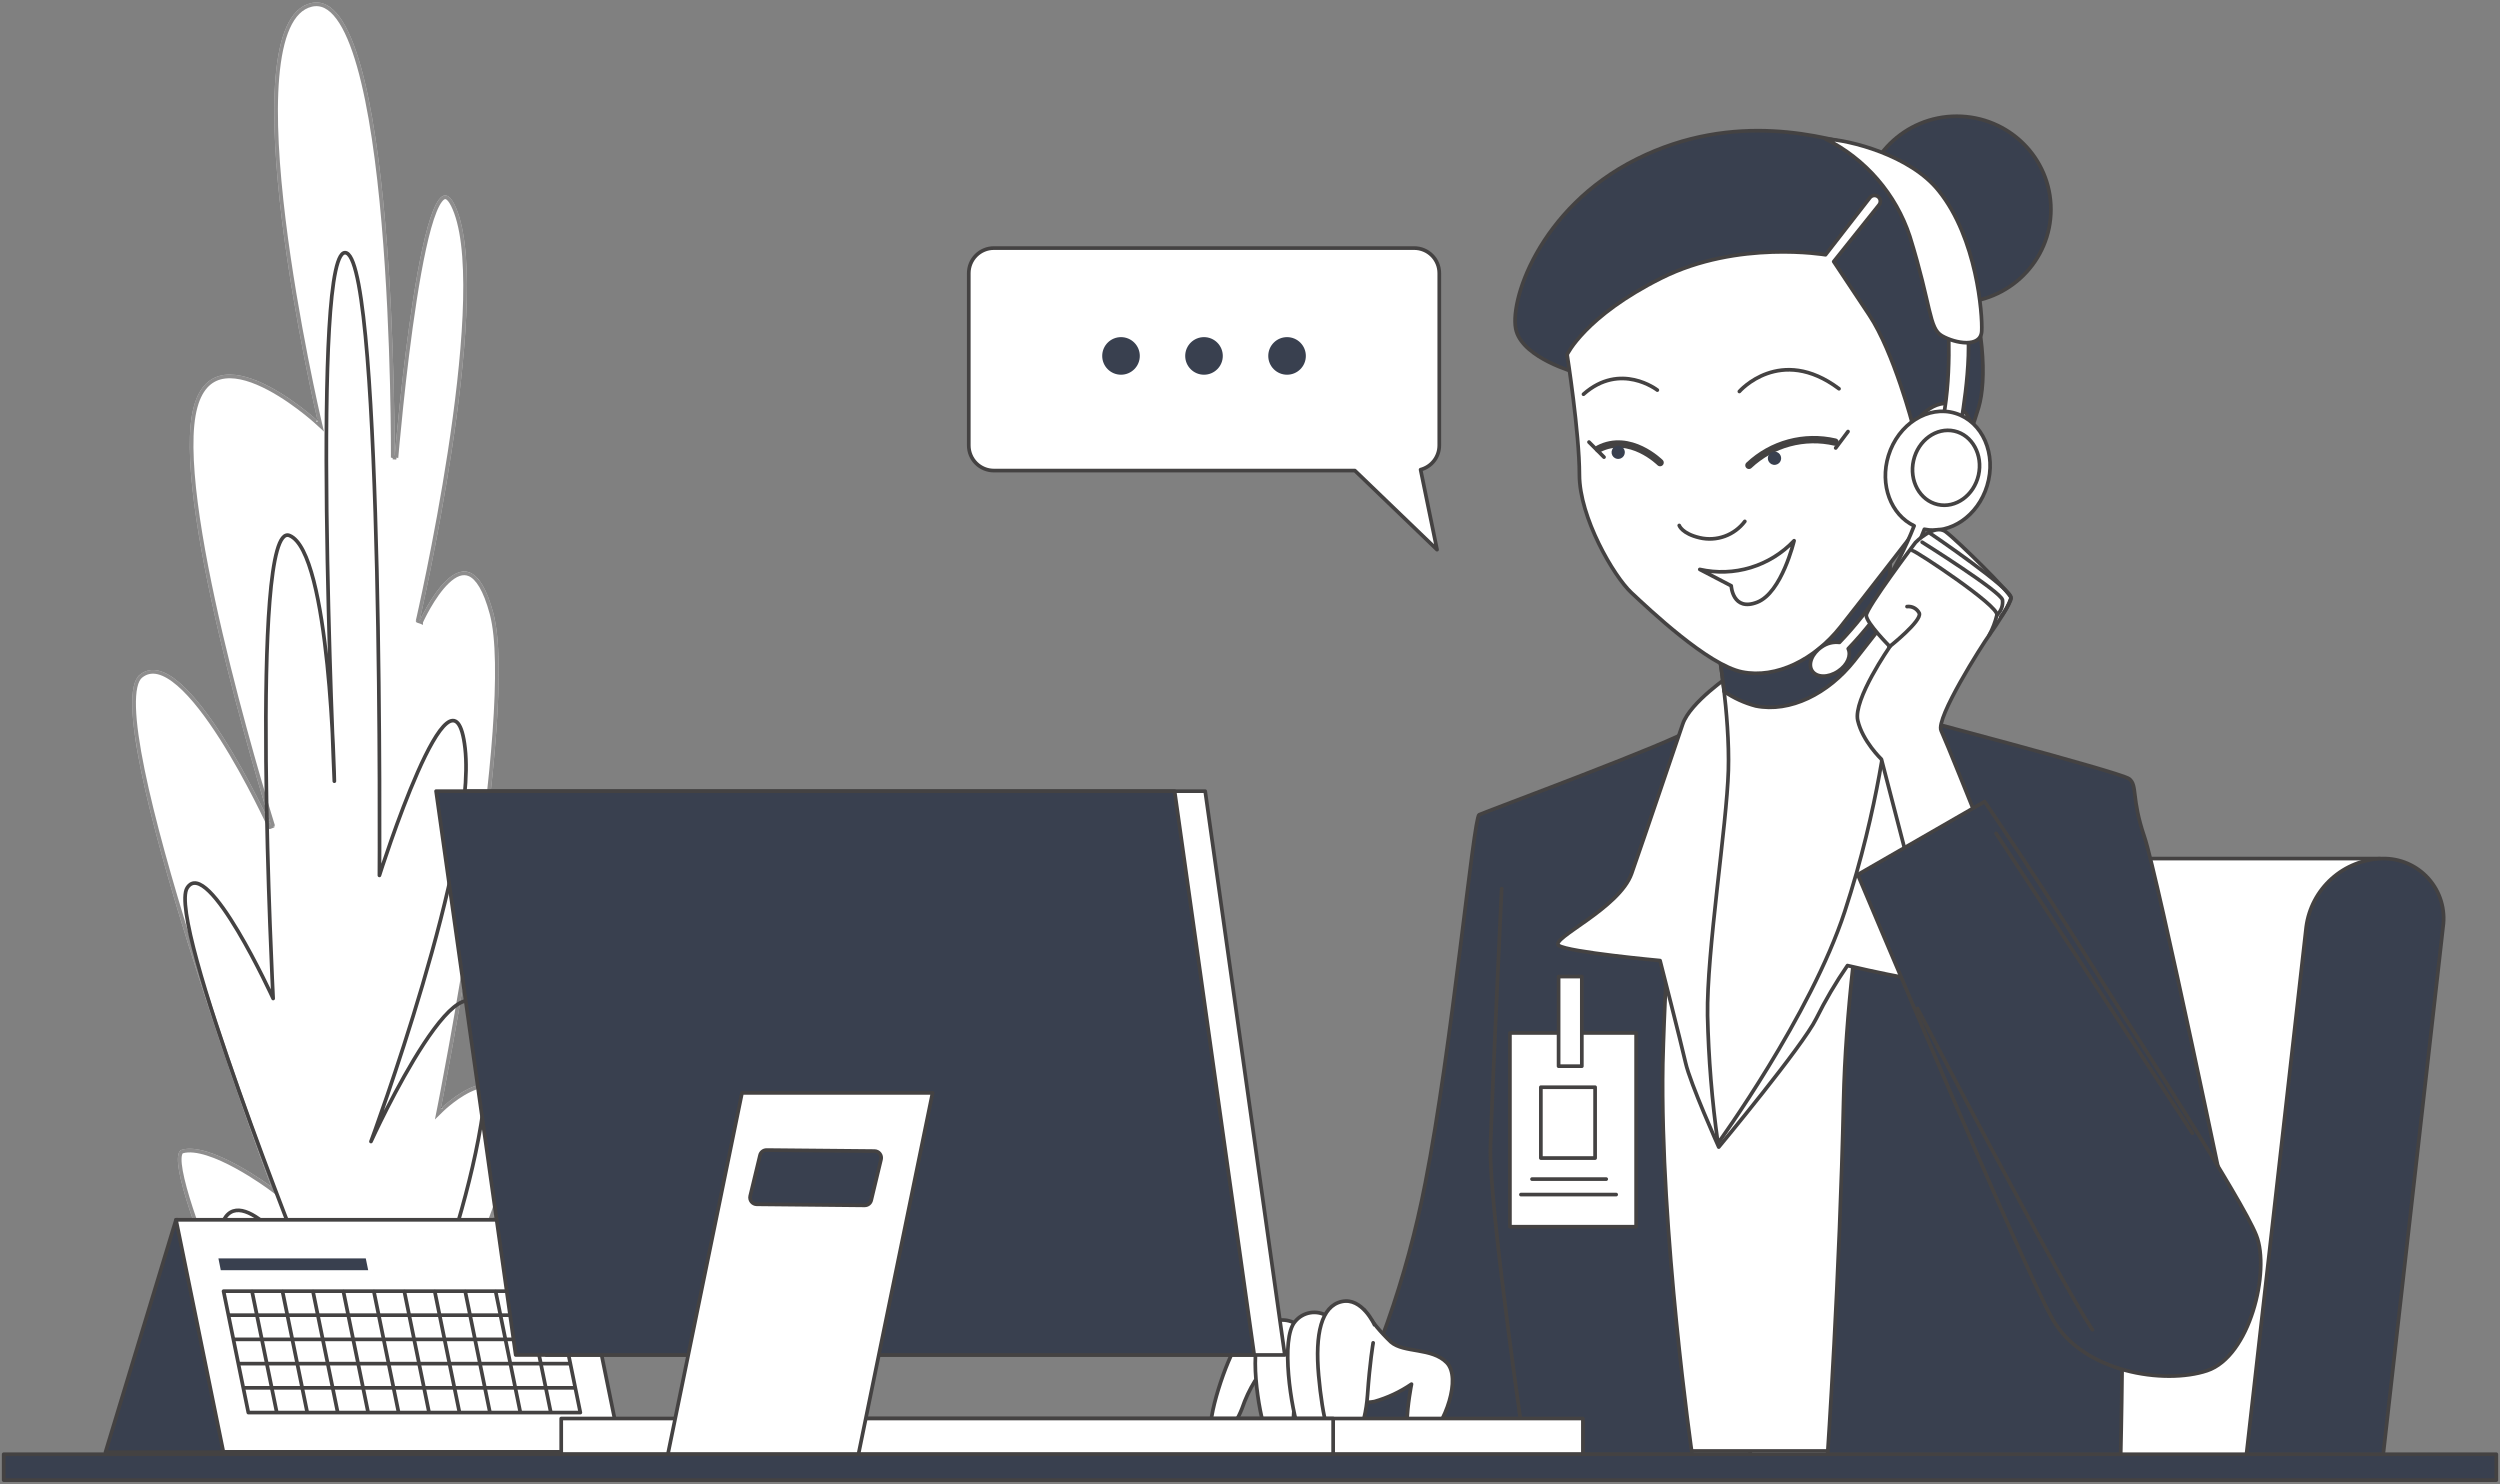 <svg width="677" height="402" viewBox="0 0 677 402" fill="none" xmlns="http://www.w3.org/2000/svg">
<rect x="0" y="0" width="677" height="402" fill="#808080" stroke="none"/>
<path d="M77.389 390.05C77.389 390.05 41.471 313.545 49.273 311.341C57.074 309.137 73.43 321.317 73.43 321.317C73.43 321.317 25.434 192.697 37.861 182.721C50.288 172.745 73.488 223.801 73.488 223.801C73.488 223.801 48.707 145.02 51.622 115.047C54.536 85.075 86.017 113.945 86.017 113.945C86.017 113.945 60.8 6.395 84.219 0.841C107.637 -4.713 106.854 123.907 106.854 123.907C106.854 123.907 114.539 31.872 123.921 57.378C133.303 82.885 113.582 168.25 113.582 168.25C113.582 168.25 126.444 139.422 133.593 166.031C140.742 192.639 119.383 300.19 119.383 300.19C119.383 300.19 137.537 282.456 139.234 304.627C140.93 326.798 101.648 395.545 101.648 395.545L79.419 397.808L77.389 390.05Z" fill="white"/>
<path opacity="0.6" d="M106.854 123.907C107.352 123.949 107.352 123.948 107.352 123.948L107.353 123.944L107.354 123.932L107.358 123.882L107.375 123.686C107.389 123.513 107.412 123.257 107.441 122.923C107.499 122.256 107.586 121.281 107.701 120.048C107.929 117.583 108.265 114.09 108.699 109.977C109.565 101.751 110.818 91.053 112.364 81.155C113.912 71.238 115.745 62.181 117.76 57.2C118.263 55.958 118.766 54.998 119.26 54.349C119.765 53.687 120.193 53.436 120.528 53.413C120.841 53.392 121.262 53.559 121.79 54.231C122.315 54.898 122.873 55.976 123.452 57.551C125.76 63.825 126.294 73.853 125.764 85.44C125.236 97.004 123.653 110.047 121.776 122.303C119.899 134.558 117.728 146.017 116.027 154.413C115.177 158.611 114.443 162.043 113.923 164.425C113.663 165.616 113.456 166.544 113.314 167.175C113.243 167.49 113.188 167.731 113.151 167.893L113.109 168.076L113.099 168.122L113.096 168.133L113.095 168.136C113.095 168.137 113.095 168.137 113.582 168.25L113.095 168.137L114.039 168.453L113.69 168.298C114.039 168.453 114.039 168.453 114.039 168.453L114.039 168.452L114.041 168.449L114.047 168.434L114.074 168.375C114.098 168.323 114.134 168.245 114.181 168.145C114.276 167.943 114.416 167.65 114.597 167.285C114.959 166.556 115.484 165.543 116.137 164.411C117.447 162.136 119.25 159.415 121.25 157.526C123.275 155.613 125.327 154.706 127.238 155.605C128.221 156.067 129.244 157.033 130.25 158.741C131.255 160.446 132.223 162.86 133.11 166.161C134.873 172.72 134.888 184.35 133.89 198.183C132.894 211.99 130.896 227.914 128.674 243.016C126.452 258.116 124.006 272.386 122.116 282.881C121.171 288.128 120.365 292.432 119.795 295.423C119.51 296.919 119.285 298.086 119.13 298.88C119.1 299.033 119.073 299.173 119.048 299.298C119.01 299.496 118.978 299.659 118.953 299.784L118.908 300.015L118.896 300.073L118.893 300.088L118.892 300.091C118.892 300.092 118.892 300.093 119.383 300.19L118.892 300.093L118.578 301.675L119.732 300.548L119.732 300.547L119.734 300.545L119.743 300.537L119.78 300.501C119.813 300.47 119.863 300.423 119.928 300.362C120.058 300.24 120.251 300.063 120.497 299.846C120.99 299.411 121.696 298.812 122.549 298.163C124.261 296.859 126.535 295.372 128.837 294.566C131.146 293.758 133.371 293.672 135.116 294.98C136.881 296.304 138.315 299.168 138.735 304.665C139.15 310.09 137.052 318.452 133.606 328.017C130.171 337.557 125.428 348.212 120.627 358.184C115.827 368.154 110.973 377.433 107.319 384.22C105.493 387.614 103.966 390.384 102.896 392.305C102.361 393.266 101.941 394.014 101.654 394.522C101.52 394.76 101.415 394.945 101.341 395.074L79.794 397.267L77.873 389.923L77.861 389.879L77.842 389.837L77.389 390.05C77.842 389.837 77.841 389.837 77.841 389.836L77.84 389.834L77.835 389.824L77.816 389.782L77.739 389.618C77.672 389.474 77.571 389.259 77.441 388.979C77.18 388.419 76.798 387.596 76.315 386.549C75.349 384.454 73.977 381.458 72.355 377.856C69.111 370.652 64.867 361.025 60.867 351.331C56.867 341.633 53.116 331.882 50.853 324.424C49.72 320.69 48.969 317.558 48.738 315.305C48.623 314.173 48.643 313.305 48.788 312.706C48.934 312.108 49.169 311.89 49.408 311.822C51.215 311.311 53.585 311.623 56.188 312.447C58.775 313.265 61.519 314.564 64.037 315.941C66.552 317.317 68.828 318.762 70.475 319.864C71.298 320.415 71.963 320.879 72.423 321.206C72.652 321.369 72.83 321.497 72.95 321.585C73.01 321.629 73.056 321.662 73.087 321.685L73.121 321.71L73.129 321.716L73.131 321.718L73.132 321.718L74.492 322.731L73.899 321.142L73.43 321.317C73.899 321.142 73.899 321.142 73.898 321.141L73.897 321.137L73.89 321.119L73.864 321.05L73.762 320.774C73.671 320.531 73.538 320.169 73.364 319.697C73.015 318.753 72.506 317.367 71.862 315.6C70.575 312.065 68.749 307.003 66.597 300.898C62.292 288.688 56.683 272.304 51.463 255.611C46.241 238.915 41.413 221.921 38.666 208.485C37.291 201.765 36.443 195.955 36.321 191.527C36.26 189.312 36.382 187.464 36.7 186.03C37.021 184.586 37.526 183.631 38.174 183.111C39.596 181.969 41.155 181.7 42.842 182.108C44.555 182.522 46.41 183.642 48.343 185.31C52.209 188.644 56.242 194.04 59.913 199.789C63.578 205.529 66.859 211.584 69.224 216.207C70.406 218.518 71.359 220.469 72.016 221.843C72.345 222.529 72.599 223.071 72.772 223.441C72.858 223.626 72.923 223.768 72.967 223.864L73.017 223.972L73.029 223.999L73.032 224.006L73.033 224.007C73.033 224.008 73.033 224.008 73.488 223.801M106.854 123.907C106.354 123.904 106.354 123.903 106.354 123.902L106.354 123.898L106.354 123.881L106.355 123.811L106.356 123.537C106.356 123.294 106.357 122.934 106.357 122.464C106.357 121.524 106.354 120.146 106.342 118.395C106.318 114.891 106.257 109.891 106.111 103.909C105.818 91.943 105.185 76.051 103.82 60.334C102.455 44.611 100.36 29.093 97.154 17.864C95.55 12.243 93.679 7.745 91.514 4.833C89.355 1.93 86.988 0.698 84.334 1.327C81.617 1.972 79.547 4.103 78.029 7.499C76.51 10.898 75.581 15.491 75.118 20.899C74.194 31.71 75.145 45.633 76.832 59.415C78.519 73.189 80.936 86.794 82.933 96.957C83.932 102.038 84.824 106.257 85.468 109.206C85.789 110.681 86.048 111.837 86.227 112.625C86.316 113.019 86.386 113.321 86.432 113.524L86.486 113.754L86.499 113.812L86.502 113.826L86.503 113.83C86.504 113.831 86.504 113.831 86.017 113.945L86.504 113.831L86.874 115.409L85.679 114.314L85.703 114.287C85.679 114.313 85.679 114.313 85.679 114.313L85.678 114.313L85.674 114.309L85.658 114.294L85.592 114.235C85.533 114.182 85.446 114.104 85.332 114.003C85.103 113.801 84.766 113.508 84.336 113.145C83.476 112.419 82.242 111.415 80.753 110.303C77.77 108.075 73.781 105.43 69.718 103.717C65.632 101.995 61.594 101.267 58.43 102.686C55.309 104.087 52.84 107.678 52.119 115.095C51.397 122.52 52.39 133.01 54.302 144.603C56.212 156.186 59.033 168.829 61.947 180.543C64.861 192.256 67.865 203.034 70.142 210.884C71.28 214.809 72.236 218.001 72.908 220.212C73.243 221.318 73.508 222.178 73.688 222.761C73.779 223.053 73.848 223.276 73.895 223.425L73.948 223.594L73.961 223.637L73.964 223.648L73.965 223.65C73.965 223.651 73.965 223.651 73.488 223.801M106.854 123.907L107.352 123.949L106.354 123.904L106.854 123.907ZM73.488 223.801L73.965 223.651L73.033 224.008L73.488 223.801Z" fill="white" stroke="#444242"/>
<path d="M85.045 393.457C85.045 393.457 55.116 340.24 60.655 330.25C66.195 320.259 82.827 343.561 82.827 343.561C82.827 343.561 45.125 249.308 50.679 240.448C56.233 231.588 73.967 270.391 73.967 270.391C73.967 270.391 67.34 140.597 78.39 145.02C89.439 149.442 90.541 211.548 90.541 211.548C90.541 211.548 83.9 64.092 93.876 68.529C103.852 72.966 102.75 237.055 102.75 237.055C102.75 237.055 122.703 173.847 125.951 202.674C129.199 231.501 100.459 309.122 100.459 309.122C100.459 309.122 128.242 248.133 131.621 280.353C135 312.573 109.392 372.316 109.392 372.316C109.392 372.316 119.368 347.926 119.368 361.223C119.368 374.52 111.61 391.166 111.61 391.166" stroke="#444242" stroke-linecap="round" stroke-linejoin="round"/>
<path d="M47.663 330.322L28.565 393.255H80.289L99.966 330.656L47.663 330.322Z" fill="#39404F" stroke="#444242" stroke-linecap="round" stroke-linejoin="round"/>
<path d="M168.263 393.153H60.481L47.662 330.322H155.445L168.263 393.153Z" fill="white" stroke="#444242" stroke-linecap="round" stroke-linejoin="round"/>
<path d="M157.156 382.524H67.253L60.539 349.651H150.442L157.156 382.524Z" stroke="#444242" stroke-linecap="round" stroke-linejoin="round"/>
<path d="M68.268 349.782L74.923 382.379" stroke="#444242" stroke-linecap="round" stroke-linejoin="round"/>
<path d="M76.519 349.782L83.174 382.379" stroke="#444242" stroke-linecap="round" stroke-linejoin="round"/>
<path d="M84.769 349.782L91.425 382.379" stroke="#444242" stroke-linecap="round" stroke-linejoin="round"/>
<path d="M93.006 349.782L99.662 382.379" stroke="#444242" stroke-linecap="round" stroke-linejoin="round"/>
<path d="M101.256 349.782L107.912 382.379" stroke="#444242" stroke-linecap="round" stroke-linejoin="round"/>
<path d="M109.507 349.782L116.163 382.379" stroke="#444242" stroke-linecap="round" stroke-linejoin="round"/>
<path d="M117.744 349.782L124.399 382.379" stroke="#444242" stroke-linecap="round" stroke-linejoin="round"/>
<path d="M125.995 349.782L132.65 382.379" stroke="#444242" stroke-linecap="round" stroke-linejoin="round"/>
<path d="M134.231 349.782L140.887 382.379" stroke="#444242" stroke-linecap="round" stroke-linejoin="round"/>
<path d="M142.481 349.782L149.137 382.379" stroke="#444242" stroke-linecap="round" stroke-linejoin="round"/>
<path d="M62.076 356.147H151.471" stroke="#444242" stroke-linecap="round" stroke-linejoin="round"/>
<path d="M63.41 362.701H152.806" stroke="#444242" stroke-linecap="round" stroke-linejoin="round"/>
<path d="M64.759 369.27H154.14" stroke="#444242" stroke-linecap="round" stroke-linejoin="round"/>
<path d="M66.093 375.824H155.489" stroke="#444242" stroke-linecap="round" stroke-linejoin="round"/>
<path d="M99.705 343.967H59.785L59.147 340.777H99.052L99.705 343.967Z" fill="#39404F"/>
<path d="M644.461 232.501H514.449C508.331 232.646 502.466 234.974 497.914 239.064C493.362 243.153 490.421 248.736 489.624 254.803L473.673 395.792H625.929L644.461 232.501Z" fill="white" stroke="#444242" stroke-linecap="round" stroke-linejoin="round"/>
<path d="M645.142 232.501C640.059 232.621 635.187 234.555 631.405 237.954C627.624 241.352 625.182 245.992 624.523 251.033L608.123 395.792H645.157L661.572 251.033C661.91 248.7 661.735 246.32 661.059 244.062C660.383 241.803 659.222 239.718 657.658 237.954C656.094 236.19 654.164 234.788 652.002 233.846C649.841 232.904 647.5 232.445 645.142 232.501V232.501Z" fill="#39404F" stroke="#444242" stroke-linecap="round" stroke-linejoin="round"/>
<path d="M472.325 190.145C463.188 196.669 453.312 202.091 442.903 206.299C424.444 213.984 417.02 216.304 417.02 216.304L422.139 392.921H556.153C556.153 392.921 538.97 282.18 538.97 245.015C538.97 207.851 540.507 200.6 540.507 200.6L496.425 189.319L472.325 190.145Z" fill="white" stroke="#444242" stroke-linecap="round" stroke-linejoin="round"/>
<path d="M457.709 197.584C453.53 227.581 451.052 257.79 450.284 288.067C449.516 333.44 458.231 393.921 458.231 393.921H360.048C372.257 370.825 380.989 346.051 385.96 320.404C393.21 283.674 399.011 221.408 400.548 220.64C402.085 219.871 454.127 200.6 457.709 197.584Z" fill="#39404F" stroke="#444242" stroke-linecap="round" stroke-linejoin="round"/>
<path d="M413.119 393.936C413.119 393.936 403.114 326.262 403.621 310.369C404.129 294.477 406.652 240.651 406.652 240.651" stroke="#444242" stroke-linecap="round" stroke-linejoin="round"/>
<path d="M512.825 192.973C512.825 192.973 500.267 250.642 499.238 298.073C498.208 345.504 494.888 394.197 494.888 394.197H574.278C574.278 394.197 575.308 350.869 574.278 336.006C573.249 321.143 573.249 324.217 573.249 324.217L604.019 332.164C604.019 332.164 584.269 237.055 580.687 226.556C577.106 216.058 578.889 212.708 576.584 210.91C574.278 209.112 512.825 192.973 512.825 192.973Z" fill="#39404F" stroke="#444242" stroke-linecap="round" stroke-linejoin="round"/>
<path d="M369.429 354.727C371.499 357.899 373.932 360.819 376.679 363.427C380.203 366.443 387.758 364.877 391.774 368.995C395.791 373.113 391.397 385.685 386.322 390.079C377.622 397.576 382.233 374.824 382.233 374.824C379.165 376.927 375.776 378.519 372.199 379.537C367.269 380.668 354.581 376.811 350.332 376.637C346.083 376.463 340.182 375.651 337.92 370.924C335.657 366.196 349.694 360.498 355.929 358.236C360.333 356.724 364.846 355.551 369.429 354.727Z" fill="white" stroke="#444242" stroke-linecap="round" stroke-linejoin="round"/>
<path d="M342.574 361.397C341.233 361.039 339.817 361.082 338.5 361.52C337.183 361.958 336.024 362.772 335.164 363.862C332.264 367.675 326.464 384.902 328.161 388.223C329.857 391.543 334.251 386.889 336.339 381.422C337.229 378.787 338.416 376.263 339.877 373.896C339.877 373.896 342.168 375.013 343.778 372.026C345.387 369.038 347.011 364.558 342.574 361.397Z" fill="white" stroke="#444242" stroke-linecap="round" stroke-linejoin="round"/>
<path d="M350.781 358.395C349.376 357.587 347.735 357.289 346.136 357.554C344.537 357.818 343.078 358.628 342.008 359.845C337.934 364.195 340.732 382.481 342.893 388.078C345.053 393.675 349.143 392.979 349.752 389.528C350.361 386.077 351.057 368.865 351.274 364.877C351.454 362.704 351.288 360.516 350.781 358.395V358.395Z" fill="white" stroke="#444242" stroke-linecap="round" stroke-linejoin="round"/>
<path d="M359.482 356.423C358.096 355.55 356.437 355.216 354.821 355.483C353.204 355.75 351.741 356.6 350.709 357.873C346.664 362.47 349.651 381.813 351.869 387.759C354.088 393.704 358.177 393.008 358.757 389.31C359.337 385.613 359.859 367.443 360.033 363.209C360.181 360.932 359.996 358.646 359.482 356.423V356.423Z" fill="white" stroke="#444242" stroke-linecap="round" stroke-linejoin="round"/>
<path d="M372.214 358.772C372.214 358.772 368.835 351.217 363.325 352.464C357.815 353.711 356.075 361.164 357.09 372.475C358.105 383.785 360.222 392.776 363.296 393.095C366.37 393.414 369.72 386.584 370.329 377.753C370.938 368.922 371.851 363.644 371.851 363.644" fill="white"/>
<path d="M372.214 358.772C372.214 358.772 368.835 351.217 363.325 352.464C357.815 353.711 356.075 361.164 357.09 372.475C358.105 383.785 360.222 392.776 363.296 393.095C366.37 393.414 369.72 386.584 370.329 377.753C370.938 368.922 371.851 363.644 371.851 363.644" stroke="#444242" stroke-linecap="round" stroke-linejoin="round"/>
<path d="M443.063 279.73H408.885V332.193H443.063V279.73Z" fill="white" stroke="#444242" stroke-linecap="round" stroke-linejoin="round"/>
<path d="M428.359 264.446H422.066V288.72H428.359V264.446Z" fill="white" stroke="#444242" stroke-linecap="round" stroke-linejoin="round"/>
<path d="M431.955 294.419H417.266V313.603H431.955V294.419Z" fill="white" stroke="#444242" stroke-linecap="round" stroke-linejoin="round"/>
<path d="M414.873 319.302H434.956" stroke="#444242" stroke-linecap="round" stroke-linejoin="round"/>
<path d="M411.872 323.492H437.654" stroke="#444242" stroke-linecap="round" stroke-linejoin="round"/>
<path d="M468.743 182.721C468.743 182.721 457.708 190.145 455.693 196.047C453.677 201.949 445.18 227.064 441.845 236.547C438.509 246.03 419.543 254.238 422.109 256.036C424.676 257.834 449.544 260.125 449.544 260.125C449.544 260.125 455.185 282.18 456.461 287.821C457.737 293.462 465.437 310.63 465.437 310.63C465.437 310.63 488.246 283.195 491.842 275.829C494.313 270.848 497.138 266.05 500.296 261.473C500.296 261.473 510.041 263.779 516.247 264.809C522.453 265.838 539.317 267.361 538.549 264.548C537.78 261.734 529.326 249.423 525.991 237.374C522.656 225.324 524.701 198.918 520.611 188.666C516.522 178.414 507.561 176.877 504.458 176.109C501.355 175.34 473.354 178.356 468.743 182.721Z" fill="white" stroke="#444242" stroke-linecap="round" stroke-linejoin="round"/>
<path d="M465.147 174.775C465.147 174.775 468.482 193.48 468.047 208.604C467.612 223.728 462.146 257.573 462.407 275.002C462.667 286.58 463.606 298.133 465.22 309.601C465.22 309.601 490.349 275.002 499.572 246.799C508.794 218.595 511.361 194.51 511.361 192.712C511.361 190.914 511.868 149.138 511.868 149.138C511.868 149.138 485.144 177.08 465.147 174.775Z" fill="white" stroke="#444242" stroke-linecap="round" stroke-linejoin="round"/>
<path d="M511.592 166.872C511.694 157.475 511.795 149.138 511.795 149.138C511.795 149.138 485.143 177.08 465.147 174.775C465.147 174.775 466.09 180.038 466.887 187.245C469.502 189.037 472.406 190.366 475.471 191.175C484.723 193.031 495.091 187.854 502.123 178.965C504.719 175.688 508.156 171.222 511.592 166.872Z" fill="#39404F" stroke="#444242" stroke-linecap="round" stroke-linejoin="round"/>
<path d="M529.878 81.971C543.965 81.971 555.384 70.669 555.384 56.726C555.384 42.783 543.965 31.48 529.878 31.48C515.791 31.48 504.372 42.783 504.372 56.726C504.372 70.669 515.791 81.971 529.878 81.971Z" fill="#39404F" stroke="#444242" stroke-linecap="round" stroke-linejoin="round"/>
<path d="M426.59 100.837C426.59 100.837 412.902 97.124 410.64 89.729C408.378 82.334 416.57 56.378 443.222 43.081C469.874 29.784 494.322 37.15 505.053 40.108C515.783 43.066 523.57 48.635 530.603 68.254C537.635 87.873 537.998 103.055 535.779 110.45C534.46 114.872 532.852 119.203 530.965 123.414C530.965 123.414 517.277 124.864 513.565 119.339C509.852 113.815 511.346 85.988 495.424 79.361C479.503 72.734 449.153 76.461 441.772 83.059C434.392 89.657 426.59 100.837 426.59 100.837Z" fill="#39404F" stroke="#444242" stroke-linecap="round" stroke-linejoin="round"/>
<path d="M424.372 96.022C424.372 96.022 427.707 117.121 427.707 128.591C427.707 140.06 436.958 155.997 441.772 160.492C446.587 164.987 462.508 180.111 471.76 181.967C481.011 183.823 491.379 178.632 498.412 169.743C505.444 160.854 519.147 143.091 519.147 143.091C522.203 143.431 525.281 142.693 527.849 141.004C530.418 139.314 532.315 136.78 533.213 133.84C536.925 123.095 535.069 110.885 528.776 109.406C522.482 107.927 518.045 115.323 518.045 115.323C518.045 115.323 512.854 95.341 506.198 85.335L496.57 70.835L508.852 55.479C508.986 55.312 509.085 55.119 509.141 54.913C509.198 54.707 509.212 54.491 509.182 54.279C509.152 54.067 509.079 53.863 508.968 53.68C508.856 53.498 508.708 53.34 508.533 53.217V53.217C508.203 52.98 507.794 52.88 507.392 52.936C506.989 52.993 506.624 53.203 506.372 53.521L494.351 68.993C494.351 68.993 470.658 64.919 449.922 75.287C429.186 85.654 424.372 96.022 424.372 96.022Z" fill="white" stroke="#444242" stroke-linecap="round" stroke-linejoin="round"/>
<path d="M500.441 116.86L497.106 121.311" stroke="#444242" stroke-linecap="round" stroke-linejoin="round"/>
<path d="M454.736 142.294C454.736 142.294 455.475 144.512 460.289 145.629C462.535 146.151 464.885 146.01 467.053 145.222C469.22 144.435 471.112 143.034 472.499 141.192" stroke="#444242" stroke-linecap="round" stroke-linejoin="round"/>
<path d="M460.304 154.199C464.869 155.228 469.624 155.053 474.1 153.691C478.577 152.328 482.623 149.825 485.84 146.426C485.84 146.426 482.519 160.492 475.849 163.087C469.179 165.683 468.816 158.636 468.816 158.636L460.304 154.199Z" stroke="#444242" stroke-linecap="round" stroke-linejoin="round"/>
<path d="M473.615 126.009C476.683 123.121 480.416 121.036 484.484 119.938C488.552 118.84 492.828 118.764 496.932 119.716" stroke="#444242" stroke-width="2" stroke-linecap="round" stroke-linejoin="round"/>
<path d="M449.545 125.27C449.545 125.27 441.41 117.121 432.884 121.558" stroke="#444242" stroke-width="2" stroke-linecap="round" stroke-linejoin="round"/>
<path d="M430.302 119.716L434.363 123.791" stroke="#444242" stroke-linecap="round" stroke-linejoin="round"/>
<path d="M471.02 106.013C471.02 106.013 482.055 93.296 498.006 105.274" stroke="#444242" stroke-linecap="round" stroke-linejoin="round"/>
<path d="M448.805 105.636C448.805 105.636 438.814 97.864 428.809 106.753" stroke="#444242" stroke-linecap="round" stroke-linejoin="round"/>
<path d="M482.33 124.023C482.345 124.384 482.25 124.742 482.058 125.048C481.866 125.355 481.586 125.596 481.254 125.741C480.923 125.886 480.556 125.928 480.2 125.861C479.845 125.794 479.518 125.621 479.262 125.365C479.007 125.11 478.834 124.783 478.767 124.427C478.7 124.072 478.741 123.705 478.886 123.373C479.031 123.042 479.273 122.762 479.579 122.57C479.886 122.378 480.243 122.283 480.605 122.297C481.057 122.315 481.485 122.503 481.805 122.823C482.125 123.142 482.312 123.571 482.33 124.023V124.023Z" fill="#39404F"/>
<path d="M440.003 122.471C440.006 122.828 439.903 123.177 439.707 123.474C439.511 123.772 439.231 124.005 438.903 124.143C438.575 124.281 438.213 124.319 437.863 124.251C437.513 124.183 437.192 124.013 436.939 123.762C436.686 123.512 436.513 123.191 436.443 122.842C436.372 122.493 436.407 122.131 436.542 121.801C436.678 121.472 436.909 121.19 437.205 120.992C437.501 120.794 437.849 120.688 438.205 120.688C438.679 120.688 439.135 120.875 439.471 121.209C439.808 121.543 439.999 121.997 440.003 122.471Z" fill="#39404F"/>
<path d="M527.485 86.365C527.485 86.365 528.761 103.026 525.687 115.584L530.559 117.121C530.559 117.121 534.402 97.893 532.604 87.133L527.485 86.365Z" fill="white" stroke="#444242" stroke-linecap="round" stroke-linejoin="round"/>
<path d="M494.366 37.629C499.726 40.303 504.503 44.014 508.421 48.547C512.339 53.079 515.319 58.343 517.19 64.034C523.077 83.001 522.308 88.903 525.89 90.947C529.472 92.992 536.403 94.282 536.649 89.671C536.896 85.06 535.301 64.484 525.049 51.723C517.364 42.008 500.775 37.89 494.366 37.629Z" fill="white" stroke="#444242" stroke-linecap="round" stroke-linejoin="round"/>
<path d="M529.515 111.915C522.134 109.653 514.028 114.815 511.389 123.385C508.953 131.317 512.056 139.408 518.349 142.395C513.729 154.136 506.857 164.859 498.121 173.963C496.421 173.753 494.703 174.188 493.307 175.181C490.668 176.964 489.508 179.879 490.74 181.706C491.973 183.533 495.091 183.562 497.744 181.793C500.398 180.024 501.34 177.443 500.499 175.674C509.432 166.35 516.439 155.357 521.119 143.323C528.166 144.773 535.62 139.727 538.099 131.563C540.738 122.979 536.896 114.177 529.515 111.915Z" fill="white" stroke="#444242" stroke-linecap="round" stroke-linejoin="round"/>
<path d="M535.779 128.678C534.532 134.159 529.587 137.726 524.73 136.624C519.872 135.522 516.943 130.171 518.19 124.69C519.437 119.209 524.382 115.642 529.239 116.729C534.097 117.817 537.026 123.182 535.779 128.678Z" fill="white" stroke="#444242" stroke-linecap="round" stroke-linejoin="round"/>
<path d="M534.359 219.117C534.359 219.117 527.181 201.18 525.658 197.845C524.136 194.51 536.679 174.775 538.709 171.947C540.739 169.12 544.596 163.247 544.596 161.956C544.596 160.666 529.994 146.31 526.905 144.005C523.817 141.699 518.712 146.905 518.712 146.905C518.712 146.905 505.386 164.595 505.386 166.64C505.386 168.685 511.781 175.094 511.781 175.094C511.781 175.094 501.79 189.449 503.081 195.09C504.371 200.731 509.49 205.603 509.49 205.603L516.668 233.284L534.359 219.117Z" fill="white" stroke="#444242" stroke-linecap="round" stroke-linejoin="round"/>
<path d="M511.795 175.021C511.795 175.021 520.496 168.104 519.742 166.06C519.443 165.453 518.963 164.954 518.368 164.632C517.773 164.31 517.093 164.18 516.421 164.262" stroke="#444242" stroke-linecap="round" stroke-linejoin="round"/>
<path d="M517.958 149.138C518.727 149.138 541.275 164.001 540.767 166.538C540.319 168.412 539.632 170.22 538.723 171.918" stroke="#444242" stroke-linecap="round" stroke-linejoin="round"/>
<path d="M520.525 146.832C520.525 146.832 541.797 160.158 542.275 162.464C542.371 163.221 542.281 163.99 542.013 164.705C541.745 165.42 541.308 166.059 540.738 166.567" stroke="#444242" stroke-linecap="round" stroke-linejoin="round"/>
<path d="M522.83 144.527C522.83 144.527 545.132 159.651 544.581 161.927C543.97 163.794 543.016 165.529 541.768 167.046" stroke="#444242" stroke-linecap="round" stroke-linejoin="round"/>
<path d="M537.432 217.073L503.081 236.852C503.081 236.852 547.684 342.966 555.892 357.322C564.099 371.677 586.14 375.013 597.682 371.17C609.224 367.327 614.851 344.257 611.008 334.513C607.165 324.768 579.469 282.18 566.158 260.893C552.846 239.607 537.432 217.073 537.432 217.073Z" fill="#39404F" stroke="#444242" stroke-linecap="round" stroke-linejoin="round"/>
<path d="M519.278 273.103C519.278 273.103 556.979 345.605 566.637 360.106" stroke="#444242" stroke-linecap="round" stroke-linejoin="round"/>
<path d="M540.535 225.672L593.709 306.875" stroke="#444242" stroke-linecap="round" stroke-linejoin="round"/>
<path d="M389.759 120.644V73.967C389.759 72.167 389.044 70.441 387.771 69.168C386.499 67.896 384.773 67.181 382.973 67.181H269.129C267.329 67.181 265.603 67.896 264.33 69.168C263.058 70.441 262.343 72.167 262.343 73.967V120.644C262.343 122.444 263.058 124.17 264.33 125.443C265.603 126.715 267.329 127.43 269.129 127.43H366.892L389.15 148.848L384.698 127.184C386.144 126.804 387.425 125.956 388.34 124.774C389.255 123.591 389.754 122.139 389.759 120.644V120.644Z" fill="white" stroke="#444242" stroke-linecap="round" stroke-linejoin="round"/>
<path d="M303.568 101.474C306.379 101.474 308.658 99.196 308.658 96.385C308.658 93.574 306.379 91.295 303.568 91.295C300.757 91.295 298.479 93.574 298.479 96.385C298.479 99.196 300.757 101.474 303.568 101.474Z" fill="#39404F"/>
<path d="M326.044 101.474C328.855 101.474 331.133 99.196 331.133 96.385C331.133 93.574 328.855 91.295 326.044 91.295C323.233 91.295 320.954 93.574 320.954 96.385C320.954 99.196 323.233 101.474 326.044 101.474Z" fill="#39404F"/>
<path d="M348.535 101.474C351.345 101.474 353.624 99.196 353.624 96.385C353.624 93.574 351.345 91.295 348.535 91.295C345.724 91.295 343.445 93.574 343.445 96.385C343.445 99.196 345.724 101.474 348.535 101.474Z" fill="#39404F"/>
<path d="M188.811 393.805L428.649 393.805V384.133L188.811 384.133V393.805Z" fill="white" stroke="#444242" stroke-linecap="round" stroke-linejoin="round"/>
<path d="M151.979 393.805H361.019V384.133H151.979V393.805Z" fill="white" stroke="#444242" stroke-linecap="round" stroke-linejoin="round"/>
<path d="M147.933 366.921H347.925L326.363 214.245H126.371L147.933 366.921Z" fill="white" stroke="#444242" stroke-linecap="round" stroke-linejoin="round"/>
<path d="M139.654 366.921H339.645L318.083 214.245H118.091L139.654 366.921Z" fill="#39404F" stroke="#444242" stroke-linecap="round" stroke-linejoin="round"/>
<path d="M200.933 295.956L180.864 393.805H232.472L252.54 295.956H200.933ZM235.937 324.957C235.853 325.368 235.63 325.736 235.305 326.001C234.98 326.265 234.573 326.409 234.154 326.407L204.921 326.117C204.647 326.113 204.378 326.048 204.132 325.927C203.887 325.805 203.672 325.63 203.504 325.414C203.335 325.199 203.218 324.948 203.159 324.68C203.101 324.413 203.103 324.136 203.166 323.869L205.805 312.892C205.889 312.482 206.113 312.113 206.438 311.849C206.763 311.584 207.17 311.441 207.589 311.442L236.836 311.718C237.109 311.724 237.377 311.79 237.62 311.913C237.863 312.035 238.076 312.211 238.243 312.426C238.41 312.642 238.527 312.892 238.584 313.158C238.642 313.424 238.639 313.7 238.576 313.965L235.937 324.957Z" fill="white" stroke="#444242" stroke-linecap="round" stroke-linejoin="round"/>
<path d="M1.001 400.823L676.001 400.823V393.805L1.001 393.805V400.823Z" fill="#39404F" stroke="#444242" stroke-linecap="round" stroke-linejoin="round"/>
</svg>
